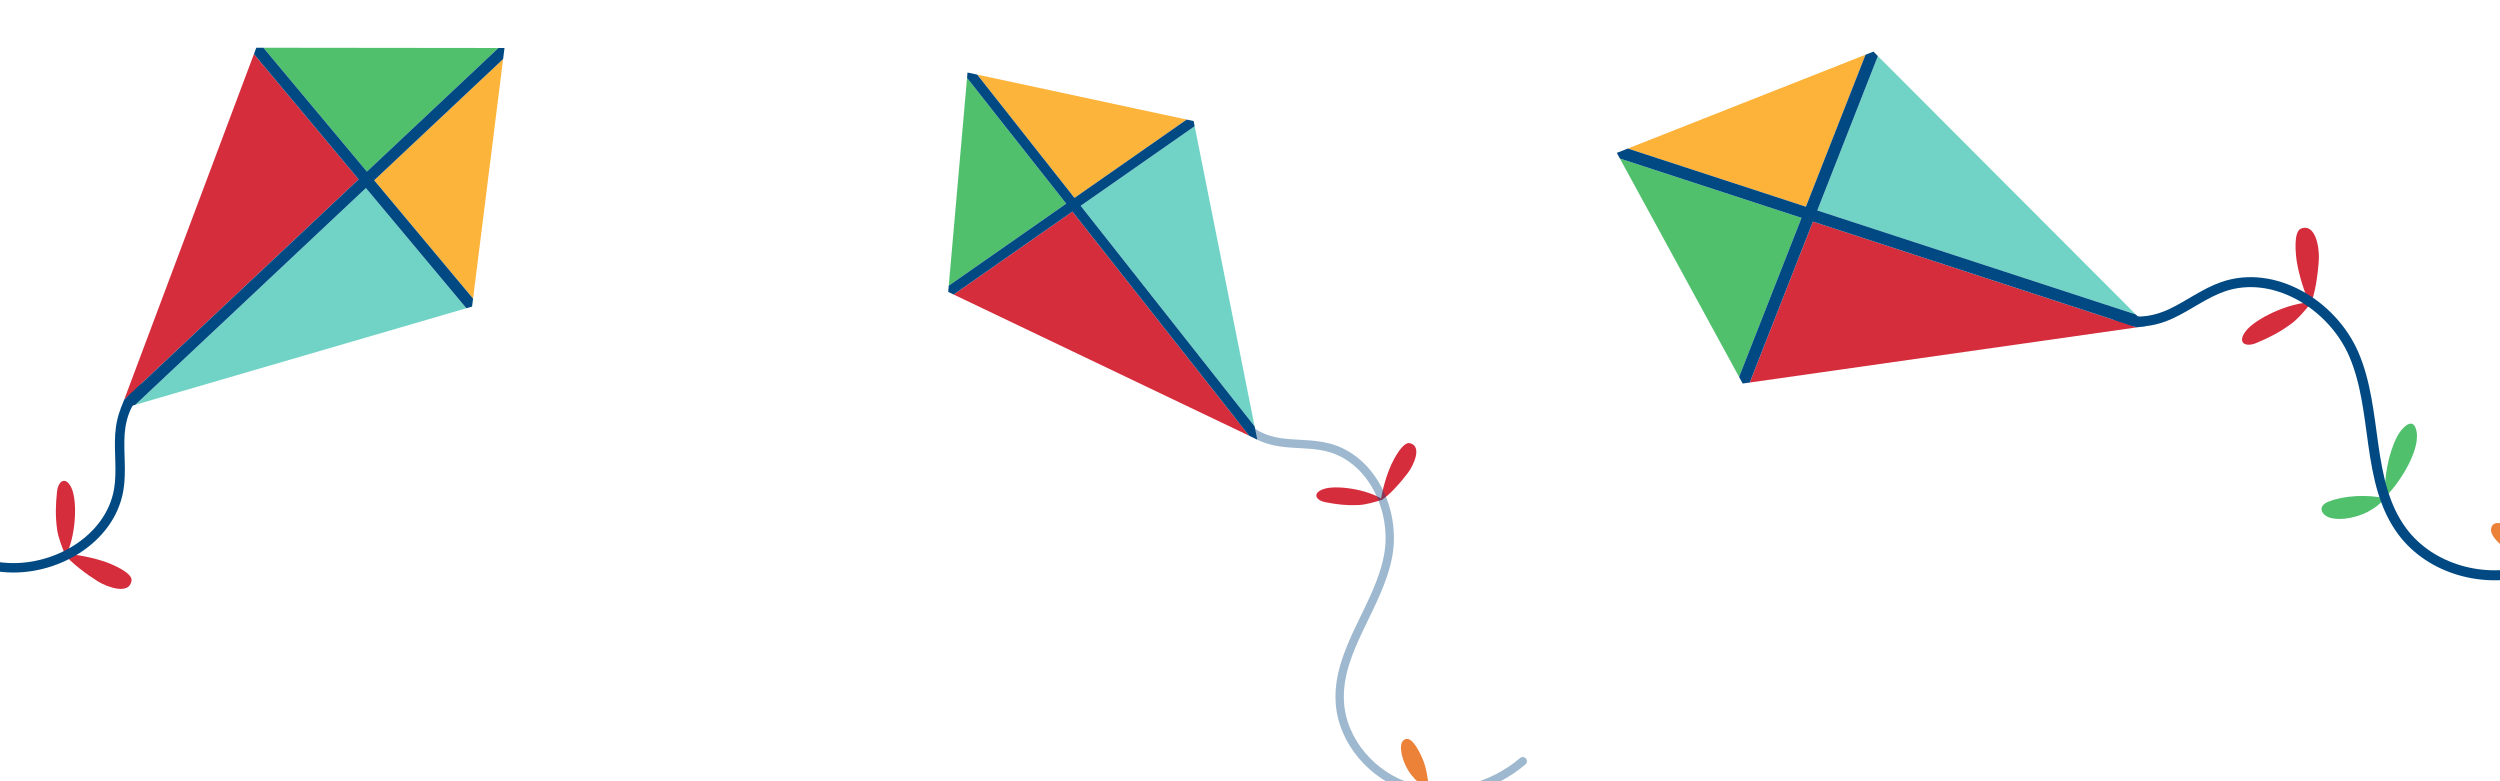 <?xml version="1.0" encoding="utf-8"?>
<!-- Generator: Adobe Illustrator 14.0.0, SVG Export Plug-In . SVG Version: 6.00 Build 43363)  -->
<!DOCTYPE svg PUBLIC "-//W3C//DTD SVG 1.1//EN" "http://www.w3.org/Graphics/SVG/1.1/DTD/svg11.dtd">
<svg version="1.1" id="Layer_1" xmlns="http://www.w3.org/2000/svg" xmlns:xlink="http://www.w3.org/1999/xlink" x="0px" y="0px"
	 width="320px" height="100px" viewBox="0 0 320 100" enable-background="new 0 0 320 100" xml:space="preserve">
<g id="Layer_2">
	<g>
		<path fill="#EC8138" d="M326.661,71.682c-1.017,2.435-1.455,5.146-0.784,7.633c0.318,1.172,1.885,3.314,2.795,1.273
			c0.752-1.689-0.018-4.104-0.609-5.623C327.768,74.207,327.126,72.408,326.661,71.682"/>
		<path fill="#EC8138" d="M326.547,71.82c-2.111-0.014-4.045-0.316-5.758-1.545c-0.66-0.475-2.576-2-1.73-3.062
			c0.698-0.879,3.121,0.642,3.746,1.045C324.377,69.279,325.199,70.466,326.547,71.82"/>
		<path fill="#50C06D" d="M305.213,63.766c-2.143-0.474-5.074-0.375-7.146,0.436c-1.568,0.613-0.877,1.843,0.347,2.117
			c1.437,0.324,3.278-0.125,4.553-0.748C303.773,65.176,304.848,64.404,305.213,63.766"/>
		<path fill="#50C06D" d="M305.249,63.632c-0.056-2.56,0.413-5.45,1.573-7.739c0.516-1.016,2.082-2.787,2.494-0.69
			C309.854,57.939,306.553,62.581,305.249,63.632"/>
		<path fill="#D62D3D" d="M295.863,38.712c-2.831-0.008-7.205,2.074-8.416,3.683c-1.123,1.492-0.045,2.098,1.369,1.505
			c1.674-0.701,2.938-1.344,4.422-2.424C294.172,40.798,295.158,39.608,295.863,38.712"/>
		<path fill="#D62D3D" d="M295.688,38.962c-0.758-1.597-1.408-3.707-1.694-5.448c-0.155-0.956-0.452-3.864,0.526-4.248
			c1.877-0.737,2.373,2.448,2.293,3.935C296.729,34.731,296.354,37.829,295.688,38.962"/>
		
			<path fill="none" stroke="#004982" stroke-width="1.277" stroke-linecap="round" stroke-linejoin="round" stroke-miterlimit="10" d="
			M270.686,40.248c2.064,1.431,4.914,0.975,7.192-0.082c2.276-1.059,4.304-2.648,6.677-3.469c6.529-2.254,13.994,2.312,16.731,8.653
			c3.138,7.265,1.493,16.349,6.222,22.692c3.633,4.875,10.582,6.737,16.378,4.905c5.798-1.831,10.267-6.967,11.917-12.818"/>
		<polygon fill="#FDB33A" points="231.154,26.458 238.789,7.003 239.801,6.604 206.95,19.568 208.359,19.012 		"/>
		<polygon fill="#50C06D" points="207.346,20.293 222.604,48.248 230.593,27.887 		"/>
		<polygon fill="#71D3C6" points="232.613,26.935 273.385,40.253 239.801,6.604 240.369,7.174 		"/>
		<polygon fill="#D62D3D" points="232.052,28.363 223.968,48.963 223.063,49.092 274.844,41.714 273.506,41.904 		"/>
		<path fill="#004982" d="M274.844,41.714l-1.459-1.461L274.844,41.714z"/>
		<path fill="#004982" d="M222.602,48.248l0.463,0.844L222.602,48.248z"/>
		<polygon fill="#004982" points="232.613,26.935 240.369,7.174 239.801,6.604 238.791,7.003 231.154,26.458 208.359,19.012 
			206.95,19.568 207.346,20.293 230.593,27.887 222.602,48.248 223.063,49.092 223.968,48.963 232.052,28.363 273.506,41.904 
			274.844,41.714 273.385,40.253 		"/>
	</g>
	<g>
		<path fill="#EC8138" d="M-32.882,81.712c-1.556-1.946-3.604-3.539-5.969-4.11c-1.116-0.269-3.602,0.06-2.323,1.738
			c1.059,1.389,3.408,1.846,4.937,2.043C-35.477,81.482-33.695,81.768-32.882,81.712"/>
		<path fill="#EC8138" d="M-32.947,81.555c0.97-1.744,2.097-3.209,3.892-4.072c0.692-0.332,2.825-1.229,3.321-0.047
			c0.412,0.979-1.946,2.297-2.564,2.631C-29.856,80.908-31.212,81.051-32.947,81.555"/>
		<path fill="#50C06D" d="M-16.599,67.527c1.364-1.561,2.612-4.034,2.881-6.118c0.203-1.579-1.129-1.562-1.912-0.675
			c-0.919,1.043-1.383,2.773-1.445,4.111C-17.115,65.695-16.961,66.936-16.599,67.527"/>
		<path fill="#50C06D" d="M-16.504,67.617c2.145,1.113,4.329,2.814,5.7,4.813c0.607,0.889,1.366,2.989-0.559,2.381
			C-13.875,74.016-16.225,69.175-16.504,67.617"/>
		<path fill="#D62D3D" d="M8.401,71.141c1.29-2.344,1.548-6.912,0.764-8.646c-0.728-1.606-1.718-0.987-1.868,0.452
			c-0.178,1.705-0.219,3.046,0.003,4.764C7.439,68.792,7.978,70.146,8.401,71.141"/>
		<path fill="#D62D3D" d="M8.273,70.88c1.667,0.097,3.711,0.515,5.284,1.065c0.862,0.306,3.406,1.379,3.281,2.361
			c-0.241,1.891-3.104,0.857-4.3,0.116C11.307,73.66,8.91,71.943,8.273,70.88"/>
		
			<path fill="none" stroke="#004982" stroke-width="1.206" stroke-linecap="round" stroke-linejoin="round" stroke-miterlimit="10" d="
			M18.543,49.58c-2.121,1.063-3.036,3.629-3.193,5.997c-0.155,2.366,0.243,4.769-0.153,7.104c-1.093,6.432-8.26,10.549-14.756,9.94
			c-7.443-0.694-14.225-6.175-21.625-5.134c-5.687,0.801-10.381,5.715-11.491,11.348c-1.11,5.635,1.12,11.665,5.22,15.688"/>
		<polygon fill="#FDB43B" points="47.893,23.076 60.552,38.223 60.424,39.241 64.576,6.143 64.398,7.563 		"/>
		<polygon fill="#50C06D" points="63.796,6.143 33.714,6.109 46.963,21.963 		"/>
		<polygon fill="#71D3C6" points="46.836,24.068 17.315,51.814 60.424,39.241 59.695,39.453 		"/>
		<polygon fill="#D62D3D" points="45.907,22.956 32.502,6.917 32.806,6.109 15.443,52.361 15.892,51.166 		"/>
		<path fill="#004982" d="M15.443,52.361l1.872-0.547L15.443,52.361z"/>
		<path fill="#004982" d="M33.715,6.109h-0.909H33.715z"/>
		<polygon fill="#004982" points="46.836,24.068 59.695,39.453 60.424,39.241 60.552,38.224 47.893,23.076 64.398,7.563 
			64.576,6.143 63.796,6.143 46.963,21.963 33.715,6.109 32.806,6.109 32.502,6.917 45.907,22.956 15.892,51.166 15.443,52.361 
			17.315,51.814 		"/>
	</g>
	<g>
		<path fill="#EC8138" d="M183.167,101.248c-1.84,1.227-3.405,2.914-4.093,4.961c-0.323,0.967-0.225,3.189,1.357,2.188
			c1.309-0.828,1.894-2.871,2.186-4.207C182.766,103.523,183.152,101.973,183.167,101.248"/>
		<path fill="#EC8138" d="M183.021,101.293c-1.465-0.99-2.674-2.102-3.301-3.753c-0.24-0.638-0.869-2.593,0.215-2.94
			c0.896-0.289,1.881,1.897,2.127,2.471C182.688,98.512,182.71,99.721,183.021,101.293"/>
		<path fill="#D62D3D" d="M176.99,63.938c-1.973-1.319-5.991-1.897-7.583-1.338c-1.476,0.521-1.005,1.442,0.257,1.687
			c1.494,0.288,2.675,0.428,4.211,0.362C174.841,64.607,176.081,64.236,176.99,63.938"/>
		<path fill="#D62D3D" d="M176.75,64.031c0.213-1.467,0.738-3.241,1.348-4.59c0.336-0.738,1.48-2.905,2.34-2.719
			c1.653,0.356,0.521,2.811-0.227,3.811C179.441,61.563,177.741,63.55,176.75,64.031"/>
		
			<path opacity="0.38" fill="none" stroke="#004982" stroke-width="1.07" stroke-linecap="round" stroke-linejoin="round" stroke-miterlimit="10" enable-background="new    " d="
			M158.708,53.316c0.776,1.955,2.976,2.961,5.056,3.283c2.082,0.317,4.234,0.149,6.271,0.68c5.604,1.461,8.692,8.113,7.655,13.81
			c-1.186,6.526-6.551,12.103-6.197,18.724c0.271,5.09,4.254,9.617,9.148,11.031c4.896,1.414,10.399-0.094,14.271-3.41"/>
		<polygon fill="#FDB43B" points="137.53,25.333 151.894,15.304 152.785,15.495 123.84,9.283 125.082,9.549 		"/>
		<polygon fill="#50C06D" points="123.781,9.972 121.441,36.564 136.474,26.068 		"/>
		<polygon fill="#71D3C6" points="138.327,26.343 160.589,54.572 152.785,15.495 152.915,16.156 		"/>
		<polygon fill="#D62D3D" points="137.271,27.079 122.063,37.698 121.372,37.367 160.93,56.271 159.907,55.781 		"/>
		<path fill="#004982" d="M160.93,56.271l-0.341-1.697L160.93,56.271z"/>
		<path fill="#004982" d="M121.441,36.564l-0.07,0.803L121.441,36.564z"/>
		<polygon fill="#004982" points="138.327,26.343 152.915,16.156 152.785,15.495 151.895,15.304 137.53,25.333 125.082,9.549 
			123.84,9.283 123.781,9.972 136.474,26.068 121.441,36.564 121.372,37.367 122.063,37.698 137.271,27.079 159.907,55.781 
			160.93,56.271 160.589,54.572 		"/>
	</g>
</g>
<g id="Layer_1_1_">
</g>
</svg>
